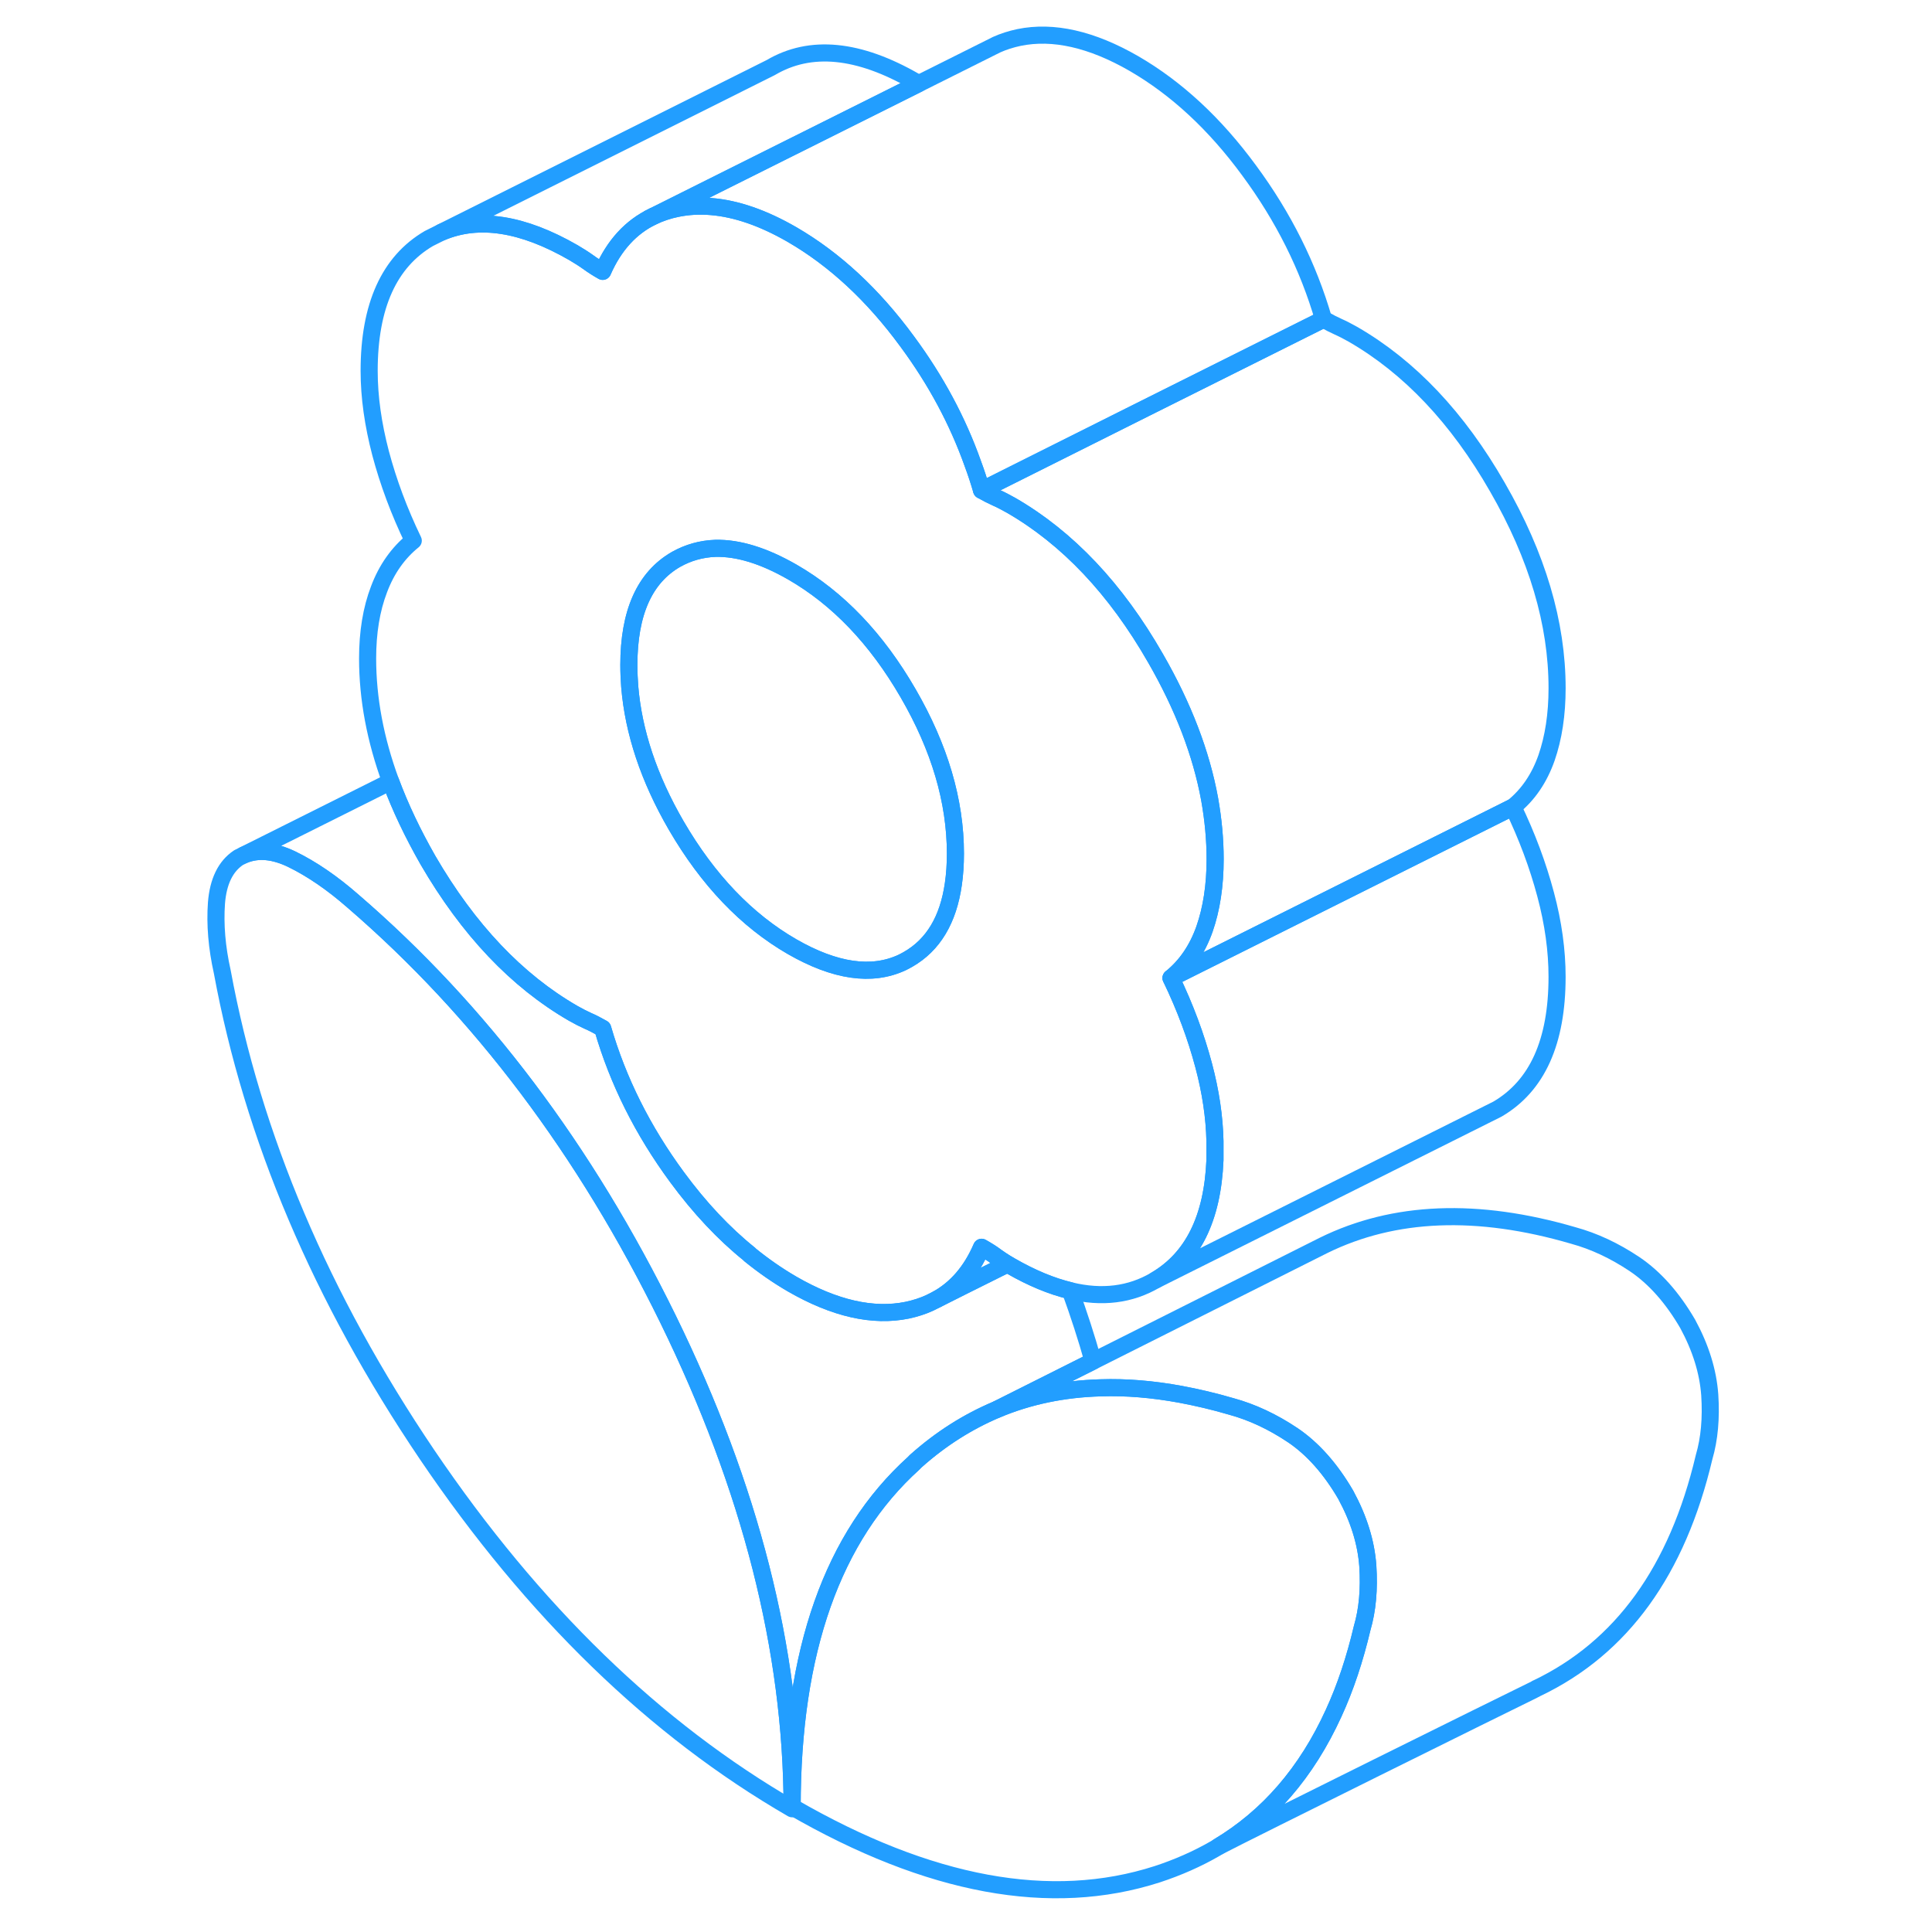 <svg viewBox="0 0 93 113" fill="none" xmlns="http://www.w3.org/2000/svg" height="48" width="48" stroke-width="1px" stroke-linecap="round" stroke-linejoin="round"><path d="M36.331 105.682V105.792C28.311 101.152 21.191 94.252 14.981 85.082C8.781 75.902 4.781 66.492 3.001 56.842C2.681 55.412 2.571 54.072 2.661 52.812C2.761 51.552 3.191 50.672 3.951 50.162L4.271 50.002C5.091 49.662 6.021 49.752 7.061 50.252C8.231 50.822 9.431 51.642 10.641 52.702C18.091 59.122 24.231 67.272 29.071 77.152C33.891 87.002 36.311 96.502 36.331 105.682Z" stroke="#229EFF" stroke-linejoin="round"/><path d="M48.271 73.502C48.021 73.312 47.731 73.132 47.411 72.952C46.801 74.362 45.931 75.372 44.781 76.002C45.471 75.652 47.011 74.882 48.921 73.932C48.681 73.782 48.461 73.642 48.271 73.502Z" stroke="#229EFF" stroke-linejoin="round"/><path d="M43.731 4.892L31.601 10.952L28.201 12.652C26.901 13.272 25.921 14.342 25.251 15.872C24.931 15.692 24.651 15.512 24.391 15.322C24.141 15.142 23.851 14.962 23.531 14.772C20.561 13.062 17.991 12.662 15.821 13.582L35.081 3.952C37.401 2.582 40.221 2.862 43.531 4.772C43.601 4.812 43.671 4.852 43.731 4.892Z" stroke="#229EFF" stroke-linejoin="round"/><path d="M67.411 18.672L57.001 23.872L47.411 28.672C47.261 28.152 47.091 27.632 46.901 27.122C46.011 24.612 44.731 22.232 43.061 19.972C41.061 17.242 38.811 15.162 36.331 13.722C34.651 12.752 33.071 12.202 31.601 12.082C30.911 12.022 30.241 12.062 29.601 12.192C29.101 12.292 28.631 12.452 28.201 12.652L31.601 10.952L43.731 4.892L48.011 2.752L48.291 2.612C48.691 2.432 49.131 2.292 49.601 2.192C51.601 1.782 53.851 2.292 56.331 3.722C58.811 5.162 61.061 7.242 63.061 9.972C65.071 12.692 66.521 15.602 67.411 18.672Z" stroke="#229EFF" stroke-linejoin="round"/><path d="M81.072 40.252C81.072 41.792 80.862 43.152 80.452 44.332C80.032 45.522 79.382 46.482 78.492 47.202L58.492 57.202C59.382 56.482 60.032 55.522 60.452 54.332C60.862 53.152 61.072 51.792 61.072 50.252C61.072 49.102 60.962 47.932 60.752 46.752C60.262 44.062 59.202 41.302 57.582 38.492C55.262 34.442 52.442 31.462 49.132 29.552C48.812 29.372 48.522 29.222 48.272 29.112C48.022 29.002 47.732 28.852 47.412 28.672L57.002 23.872L67.412 18.672C67.732 18.852 68.022 19.002 68.272 19.112C68.522 19.222 68.812 19.372 69.132 19.552C72.442 21.462 75.262 24.442 77.582 28.492C79.912 32.532 81.072 36.452 81.072 40.252Z" stroke="#229EFF" stroke-linejoin="round"/><path d="M53.931 79.612L48.291 82.442C46.611 83.152 45.042 84.142 43.592 85.432C43.542 85.482 43.491 85.522 43.441 85.582C38.701 89.862 36.331 96.572 36.331 105.682C36.312 96.502 33.892 87.002 29.072 77.152C24.232 67.272 18.092 59.122 10.642 52.702C9.432 51.642 8.232 50.822 7.062 50.252C6.022 49.752 5.091 49.662 4.271 50.002L12.852 45.712C13.412 47.222 14.142 48.752 15.031 50.312C17.392 54.372 20.221 57.362 23.532 59.272C23.852 59.452 24.142 59.602 24.392 59.712C24.652 59.822 24.931 59.972 25.252 60.152C26.142 63.222 27.592 66.122 29.602 68.852C30.912 70.632 32.322 72.142 33.842 73.362C33.852 73.362 33.852 73.372 33.852 73.382C34.652 74.032 35.471 74.602 36.331 75.102C38.812 76.532 41.062 77.042 43.062 76.632C43.532 76.532 43.972 76.392 44.382 76.202L44.782 76.002C45.471 75.652 47.011 74.882 48.921 73.932C48.991 73.962 49.062 74.012 49.132 74.052C50.352 74.752 51.512 75.232 52.602 75.492C53.102 76.872 53.551 78.252 53.931 79.612Z" stroke="#229EFF" stroke-linejoin="round"/><path d="M69.672 95.222C69.242 97.042 68.692 98.702 68.002 100.202C66.422 103.662 64.182 106.262 61.252 108.012C61.222 108.032 61.192 108.052 61.172 108.062C61.122 108.092 61.092 108.112 61.072 108.122C60.032 108.722 58.902 109.222 57.682 109.622C51.472 111.622 44.352 110.312 36.332 105.682C36.332 96.572 38.702 89.862 43.442 85.582C43.492 85.522 43.542 85.482 43.592 85.432C45.042 84.142 46.612 83.152 48.292 82.442C50.172 81.652 52.202 81.232 54.372 81.172C55.862 81.122 57.422 81.252 59.052 81.552C60.012 81.732 61.002 81.962 62.022 82.262C63.232 82.592 64.432 83.152 65.612 83.942C66.782 84.732 67.822 85.902 68.712 87.432C69.472 88.832 69.902 90.212 70.002 91.582C70.092 92.952 69.982 94.162 69.672 95.222Z" stroke="#229EFF" stroke-linejoin="round"/><path d="M28.201 12.652L27.961 12.772" stroke="#229EFF" stroke-linejoin="round"/><path d="M81.071 57.132C81.071 60.932 79.911 63.512 77.581 64.872L57.581 74.872C59.761 73.602 60.921 71.262 61.061 67.852C61.061 67.612 61.061 67.372 61.061 67.132C61.061 67.002 61.061 66.872 61.061 66.742C61.031 65.332 60.811 63.852 60.401 62.312C59.951 60.622 59.321 58.922 58.491 57.202L78.491 47.202C79.321 48.922 79.951 50.622 80.401 52.312C80.851 53.992 81.071 55.602 81.071 57.132Z" stroke="#229EFF" stroke-linejoin="round"/><path d="M60.401 62.312C59.951 60.622 59.321 58.922 58.491 57.202C59.381 56.482 60.031 55.522 60.451 54.332C60.861 53.152 61.071 51.792 61.071 50.252C61.071 49.102 60.961 47.932 60.751 46.752C60.261 44.062 59.201 41.302 57.581 38.492C55.261 34.442 52.441 31.462 49.131 29.552C48.811 29.372 48.521 29.222 48.271 29.112C48.021 29.002 47.731 28.852 47.411 28.672C47.261 28.152 47.091 27.632 46.901 27.122C46.011 24.612 44.731 22.232 43.061 19.972C41.061 17.242 38.811 15.162 36.331 13.722C34.651 12.752 33.071 12.202 31.601 12.082C30.911 12.022 30.241 12.062 29.601 12.192C29.101 12.292 28.631 12.452 28.201 12.652C26.901 13.272 25.921 14.342 25.251 15.872C24.931 15.692 24.651 15.512 24.391 15.322C24.141 15.142 23.851 14.962 23.531 14.772C20.561 13.062 17.991 12.662 15.821 13.582L15.081 13.952C12.761 15.312 11.591 17.892 11.591 21.692C11.591 23.222 11.821 24.832 12.261 26.512C12.711 28.202 13.341 29.902 14.171 31.622C13.281 32.342 12.611 33.292 12.171 34.462C11.721 35.632 11.501 36.982 11.501 38.512C11.501 40.862 11.951 43.262 12.851 45.712C13.411 47.222 14.141 48.752 15.031 50.312C17.391 54.372 20.221 57.362 23.531 59.272C23.851 59.452 24.141 59.602 24.391 59.712C24.651 59.822 24.931 59.972 25.251 60.152C26.141 63.222 27.591 66.122 29.601 68.852C30.911 70.632 32.321 72.142 33.841 73.362C33.851 73.362 33.851 73.372 33.851 73.382C34.651 74.032 35.471 74.602 36.331 75.102C38.811 76.532 41.061 77.042 43.061 76.632C43.531 76.532 43.971 76.392 44.381 76.202L44.781 76.002C45.931 75.372 46.801 74.362 47.411 72.952C47.731 73.132 48.021 73.312 48.271 73.502C48.461 73.642 48.681 73.782 48.921 73.932C48.991 73.962 49.061 74.012 49.131 74.052C50.351 74.752 51.511 75.232 52.601 75.492C54.451 75.942 56.121 75.732 57.581 74.872C59.761 73.602 60.921 71.262 61.061 67.852C61.061 67.612 61.061 67.372 61.061 67.132C61.061 67.002 61.061 66.872 61.061 66.742C61.031 65.332 60.811 63.852 60.401 62.312ZM45.761 51.702C45.461 53.802 44.581 55.272 43.111 56.112C42.991 56.182 42.871 56.242 42.751 56.302C40.981 57.122 38.841 56.812 36.331 55.372C33.661 53.832 31.401 51.462 29.551 48.282C27.951 45.522 27.051 42.812 26.831 40.152C26.801 39.732 26.781 39.322 26.781 38.902C26.781 35.832 27.701 33.772 29.551 32.712C30.251 32.322 31.011 32.102 31.841 32.072C33.181 32.042 34.671 32.502 36.331 33.452C39.011 34.992 41.271 37.362 43.111 40.542C44.961 43.732 45.881 46.862 45.881 49.922C45.881 50.562 45.841 51.152 45.761 51.702Z" stroke="#229EFF" stroke-linejoin="round"/><path d="M45.881 49.922C45.881 50.562 45.841 51.152 45.761 51.702C45.461 53.802 44.581 55.272 43.111 56.112C42.991 56.182 42.871 56.242 42.751 56.302C40.981 57.122 38.841 56.812 36.331 55.372C33.661 53.832 31.401 51.462 29.551 48.282C27.951 45.522 27.051 42.812 26.831 40.152C26.801 39.732 26.781 39.322 26.781 38.902C26.781 35.832 27.701 33.772 29.551 32.712C30.251 32.322 31.011 32.102 31.841 32.072C33.181 32.042 34.671 32.502 36.331 33.452C39.011 34.992 41.271 37.362 43.111 40.542C44.961 43.732 45.881 46.862 45.881 49.922Z" stroke="#229EFF" stroke-linejoin="round"/><path d="M89.671 85.222C88.101 91.872 84.851 96.372 79.891 98.742H79.881C79.881 98.742 79.831 98.772 79.781 98.802C79.761 98.812 79.731 98.822 79.701 98.842C77.871 99.732 63.171 107.012 61.251 108.012C64.181 106.262 66.421 103.662 68.001 100.202C68.691 98.702 69.241 97.042 69.671 95.222C69.981 94.162 70.091 92.952 70.001 91.582C69.901 90.212 69.471 88.832 68.711 87.432C67.821 85.902 66.781 84.732 65.611 83.942C64.431 83.152 63.231 82.592 62.021 82.262C61.001 81.962 60.011 81.732 59.051 81.552C57.421 81.252 55.861 81.122 54.371 81.172C52.201 81.232 50.171 81.652 48.291 82.442L53.931 79.612L67.411 72.842C71.541 70.812 76.411 70.622 82.021 72.262C83.231 72.592 84.431 73.152 85.611 73.942C86.781 74.732 87.821 75.902 88.711 77.432C89.471 78.832 89.901 80.212 90.001 81.582C90.091 82.952 89.981 84.162 89.671 85.222Z" stroke="#229EFF" stroke-linejoin="round"/></svg>